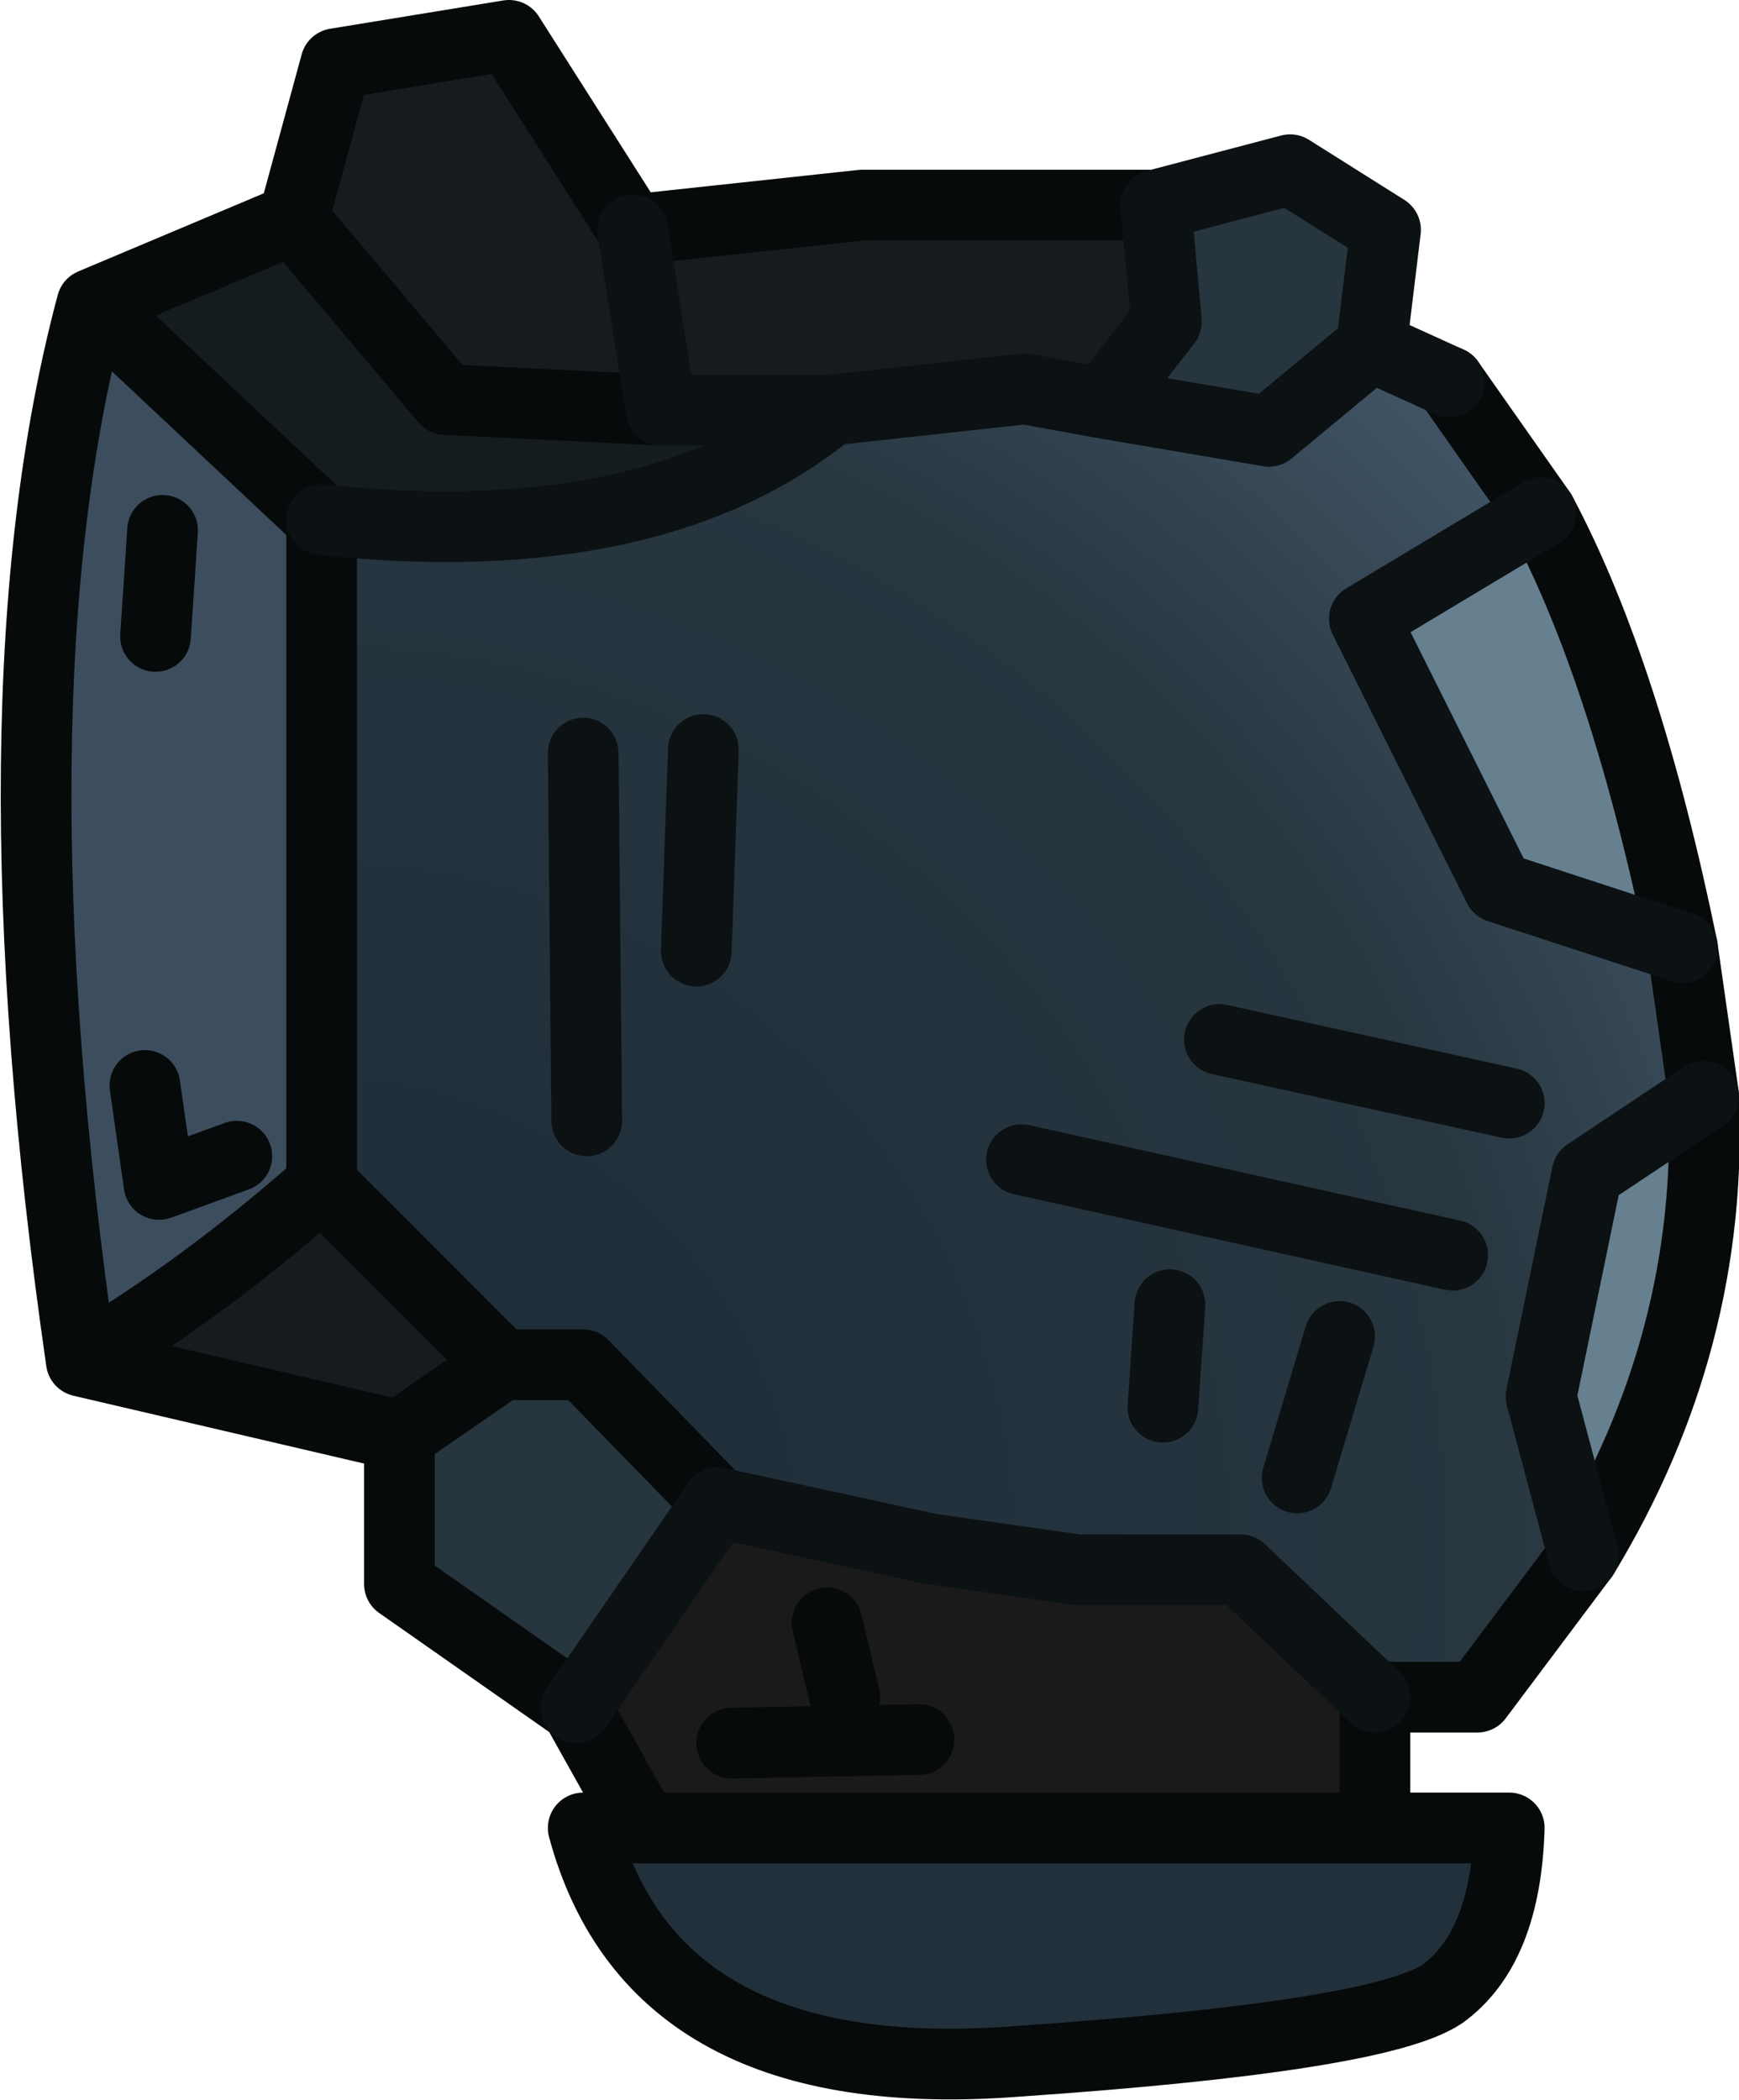 <?xml version="1.0" encoding="UTF-8" standalone="no"?>
<svg xmlns:xlink="http://www.w3.org/1999/xlink" height="29.7px" width="24.6px" xmlns="http://www.w3.org/2000/svg">
  <g transform="matrix(1.0, 0.0, 0.0, 1.0, 14.55, 32.15)">
    <path d="M1.8 -29.25 L1.95 -27.6 1.05 -26.45 -0.05 -26.65 -2.8 -26.35 -5.2 -26.35 -8.25 -26.5 -10.4 -29.05 -9.8 -31.25 -7.35 -31.65 -5.6 -28.9 -2.35 -29.25 1.8 -29.25 M-10.0 -15.4 L-7.45 -12.85 -8.9 -11.85 -13.4 -12.9 Q-11.7 -13.9 -10.0 -15.4 M-5.6 -28.9 L-5.2 -26.35 -5.6 -28.9" fill="#161b1d" fill-rule="evenodd" stroke="none"/>
    <path d="M-10.0 -24.8 L-10.0 -15.4 Q-11.7 -13.9 -13.4 -12.9 -14.75 -22.25 -13.25 -27.85 L-10.0 -24.8 M-11.2 -15.8 L-12.3 -15.4 -12.5 -16.8 -12.3 -15.4 -11.2 -15.8 M-12.35 -23.15 L-12.25 -24.65 -12.35 -23.15" fill="#3c4e5e" fill-rule="evenodd" stroke="none"/>
    <path d="M-2.8 -26.35 Q-5.3 -24.3 -10.0 -24.8 L-13.25 -27.85 -10.4 -29.05 -8.25 -26.5 -5.2 -26.35 -2.8 -26.35" fill="#151c1e" fill-rule="evenodd" stroke="none"/>
    <path d="M4.85 -27.25 L3.4 -26.05 1.05 -26.45 1.95 -27.6 1.8 -29.25 3.7 -29.75 5.05 -28.9 4.85 -27.25 M-7.45 -12.85 L-6.3 -12.85 -4.4 -10.9 -6.4 -8.0 -8.9 -9.75 -8.9 -11.85 -7.45 -12.85" fill="#26353e" fill-rule="evenodd" stroke="none"/>
    <path d="M-4.4 -10.9 L-1.4 -10.25 0.7 -9.95 3.0 -9.95 4.9 -8.15 4.9 -6.3 -5.45 -6.3 -6.4 -8.0 -4.4 -10.9 M-1.55 -7.55 L-4.2 -7.5 -1.55 -7.55 M-2.6 -8.15 L-2.85 -9.2 -2.6 -8.15" fill="#1a1a1a" fill-rule="evenodd" stroke="none"/>
    <path d="M4.9 -6.3 L6.8 -6.3 Q6.75 -4.6 5.85 -3.95 4.95 -3.35 -0.15 -3.0 -5.3 -2.6 -6.3 -6.3 L-5.45 -6.3 4.9 -6.3" fill="#22303b" fill-rule="evenodd" stroke="none"/>
    <path d="M1.05 -26.45 L3.4 -26.05 4.85 -27.25 5.95 -26.75 7.25 -24.9 4.75 -23.4 6.65 -19.6 9.25 -18.75 9.55 -16.65 7.9 -15.55 7.25 -12.4 7.85 -10.15 6.35 -8.15 4.9 -8.15 3.0 -9.95 0.7 -9.95 -1.4 -10.25 -4.4 -10.9 -6.3 -12.85 -7.45 -12.85 -10.0 -15.4 -10.0 -24.8 Q-5.3 -24.3 -2.8 -26.35 L-0.05 -26.65 1.05 -26.45 M6.8 -16.55 L2.7 -17.45 6.8 -16.55 M1.9 -12.25 L2.0 -13.7 1.9 -12.25 M3.8 -11.25 L4.4 -13.25 3.8 -11.25 M-4.7 -18.7 L-4.6 -21.55 -4.7 -18.7 M-6.25 -16.3 L-6.3 -21.5 -6.25 -16.3 M6.0 -14.4 L-0.1 -15.75 6.0 -14.4" fill="url(#gradient0)" fill-rule="evenodd" stroke="none"/>
    <path d="M7.85 -10.15 L7.25 -12.4 7.9 -15.55 9.55 -16.65 Q9.7 -13.2 7.85 -10.15 M9.25 -18.75 L6.65 -19.6 4.75 -23.4 7.25 -24.9 Q8.45 -22.65 9.25 -18.75" fill="#67808f" fill-rule="evenodd" stroke="none"/>
    <path d="M-10.0 -24.8 L-10.0 -15.4 -7.45 -12.85 -6.3 -12.85 -4.4 -10.9 M4.9 -8.15 L6.35 -8.15 7.85 -10.15 Q9.7 -13.2 9.55 -16.65 L9.25 -18.75 Q8.45 -22.65 7.25 -24.9 L5.95 -26.75 M4.9 -8.15 L4.9 -6.3 6.8 -6.3 Q6.75 -4.6 5.85 -3.95 4.95 -3.35 -0.15 -3.0 -5.3 -2.6 -6.3 -6.3 L-5.45 -6.3 -6.4 -8.0 -8.9 -9.75 -8.9 -11.85 -13.4 -12.9 Q-14.75 -22.25 -13.25 -27.85 L-10.4 -29.05 -9.8 -31.25 -7.35 -31.65 -5.6 -28.9 -2.35 -29.25 1.8 -29.25 M-5.2 -26.35 L-8.25 -26.5 -10.4 -29.05 M-13.25 -27.85 L-10.0 -24.8 M-12.25 -24.65 L-12.35 -23.15 M-12.5 -16.8 L-12.3 -15.4 -11.2 -15.8 M-2.85 -9.2 L-2.6 -8.15 M-4.2 -7.5 L-1.55 -7.55 M-8.9 -11.85 L-7.45 -12.85 M-10.0 -15.4 Q-11.7 -13.9 -13.4 -12.9 M4.9 -6.3 L-5.45 -6.3" fill="none" stroke="#070a0a" stroke-linecap="round" stroke-linejoin="round" stroke-width="1.0"/>
    <path d="M1.05 -26.45 L3.4 -26.05 4.85 -27.25 5.05 -28.9 3.7 -29.75 1.8 -29.25 1.95 -27.6 1.05 -26.45 -0.05 -26.65 -2.8 -26.35 Q-5.3 -24.3 -10.0 -24.8 M-4.4 -10.9 L-1.4 -10.25 0.7 -9.95 3.0 -9.95 4.9 -8.15 M7.85 -10.15 L7.25 -12.4 7.9 -15.55 9.55 -16.65 M9.25 -18.75 L6.65 -19.6 4.75 -23.4 7.25 -24.9 M5.95 -26.75 L4.85 -27.25 M2.7 -17.45 L6.8 -16.55 M4.4 -13.25 L3.8 -11.25 M2.0 -13.7 L1.9 -12.25 M-5.2 -26.35 L-5.6 -28.9 M-2.8 -26.35 L-5.2 -26.35 M-6.3 -21.5 L-6.25 -16.3 M-4.6 -21.55 L-4.7 -18.7 M-4.4 -10.9 L-6.4 -8.0 M-0.1 -15.75 L6.0 -14.4" fill="none" stroke="#0c1113" stroke-linecap="round" stroke-linejoin="round" stroke-width="1.0"/>
  </g>
  <defs>
    <radialGradient cx="0" cy="0" gradientTransform="matrix(0.031, 0.0, 0.0, 0.031, -10.05, -10.1)" gradientUnits="userSpaceOnUse" id="gradient0" r="819.2" spreadMethod="pad">
      <stop offset="0.0" stop-color="#1d2b38"/>
      <stop offset="0.659" stop-color="#27363f"/>
      <stop offset="1.0" stop-color="#4d6277"/>
    </radialGradient>
  </defs>
</svg>
